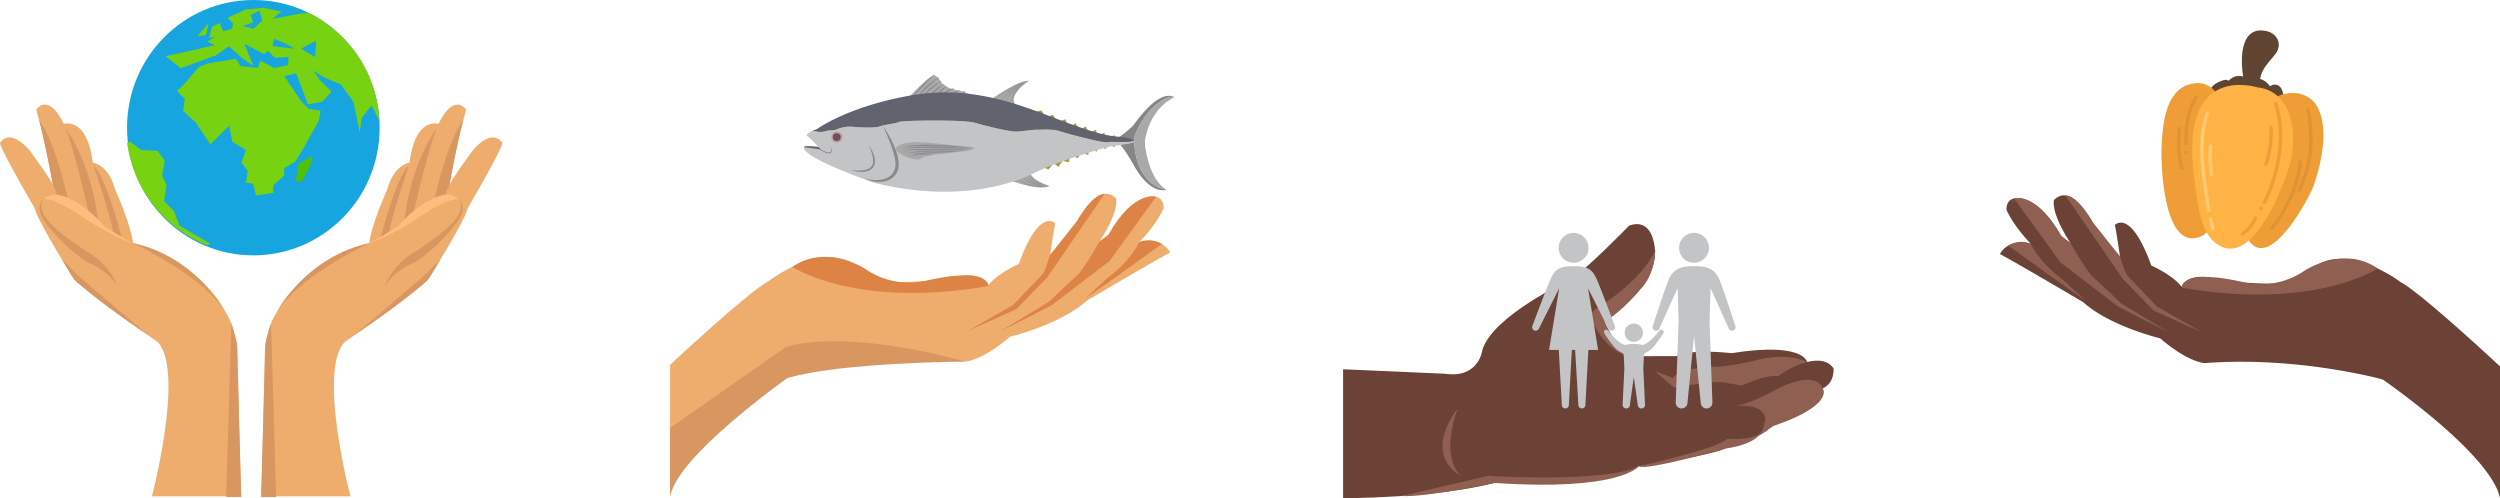 <svg xmlns="http://www.w3.org/2000/svg" width="903.538" height="180.068" viewBox="0 0 903.538 180.068">
  <g id="Grupo_24056" data-name="Grupo 24056" transform="translate(-420.82 -1150)">
    <g id="Grupo_24039" data-name="Grupo 24039" transform="translate(906.236 1231)">
      <g id="Grupo_24038" data-name="Grupo 24038">
        <path id="Trazado_50797" data-name="Trazado 50797" d="M33.175,388.179s33.47,0,54.695-5.538c0,0,42.918.463,52.147-6,0,0,26.816-3.924,31.865-6.695,0,0,13.125-4.384,15.206-6.922s14.367-3.92,18.746-14.3c0,0,4.719-1.039,4.623-7.367,0,0-1.936-4.365-9.619-2.4,0,0-.945-7.369-27.249-3.214,0,0-14.652-1.731-19.957,1.072l-16.856.041s-10.736-6.252-11.063-9.593l.923-3s24-13.382,18.458-30c0,0-1.613-7.151-8.537-4.611,0,0-16.382,16.841-21.458,19.61,0,0-27.92,12.921-31.61,25.382,0,0-1.152,10.383-13.613,8.535l-36.7-1.615Z" transform="translate(-33.175 -289.111)" fill="#6b4235"/>
        <path id="Trazado_50798" data-name="Trazado 50798" d="M138.439,322.266s-.463-8.825-15.98-1.615c0,0-11.522,6.736-17.925,6.908,0,0,11.522-2.236,12.735,4.167,0,0-.457,5.537-3.051,6.879l5.979-4.141S138.149,329.011,138.439,322.266Z" transform="translate(35.317 -261.557)" fill="#8f6052"/>
        <path id="Trazado_50799" data-name="Trazado 50799" d="M145.575,315.456s-6.771-3.926-19.4-.368c0,0-9.521,2.052-13.329,2.052,0,0-13.207.065-15.745,4.1l-6.348-2.479a84.5,84.5,0,0,0,6.867,5.942s13.74-2.469,17.548-1.9c0,0,5.987.868,6.332,1.2s8.378-4.153,13.727-3.461A30.057,30.057,0,0,1,145.575,315.456Z" transform="translate(22.088 -265.608)" fill="#8f6052"/>
        <path id="Trazado_50800" data-name="Trazado 50800" d="M102.064,293.861s0,9-5.439,14.3c0,0-6.313,7.847-12.843,11.537,0,0,3.916,10.338,10.883,12.553,0,0-7.826,1.525-14.687-11.167,0,0-2.281-3.23,0-5.537C79.979,315.552,97.06,305.628,102.064,293.861Z" transform="translate(10.775 -284.551)" fill="#8f6052"/>
        <path id="Trazado_50801" data-name="Trazado 50801" d="M56.934,323.123c.316-.433-6.8,16.643,1.252,24.341C58.187,347.464,44.048,340.842,56.934,323.123Z" transform="translate(-15.572 -256.472)" fill="#8f6052"/>
        <path id="Trazado_50802" data-name="Trazado 50802" d="M132.73,326.843s-.856,5.392-13.752,7.171c0,0-28.631,8.141-31.287,6.412,0,0,29.239-6.577,31.865-9.923C119.556,330.5,131.552,331.435,132.73,326.843Z" transform="translate(19.151 -252.894)" fill="#8f6052"/>
        <path id="Trazado_50803" data-name="Trazado 50803" d="M129.7,333.774s-6.575,9.113-52.147,6c0,0-24.819,5.321-33.638,4.735l31.336-7.273S117.536,339.889,129.7,333.774Z" transform="translate(-22.863 -246.241)" fill="#8f6052"/>
      </g>
      <path id="Trazado_50804" data-name="Trazado 50804" d="M88.4,296.128a5.393,5.393,0,1,1-5.382-5.386,5.392,5.392,0,0,1,5.382,5.386Zm-4.831,36.913,1.172,19.88a1.269,1.269,0,0,0,2.538,0l1.076-19.88h3.516l-3.637-22.295,7.322,14.567a1.26,1.26,0,0,0,2.32-.982s-5.358-14.5-6.673-17.223c-1.342-2.7-2.634-4.331-7.681-4.331H82.493c-5.023,0-6.34,1.627-7.655,4.331-1.315,2.726-6.7,17.223-6.7,17.223a1.259,1.259,0,0,0,.67,1.652,1.278,1.278,0,0,0,1.678-.67l7.318-14.567-3.659,22.295h3.518l1.1,19.88a1.269,1.269,0,0,0,2.538,0l1.076-19.88Zm42.991-42.32a5.4,5.4,0,1,0,5.382,5.384,5.41,5.41,0,0,0-5.382-5.384Zm5.6,31.72.361-11.72,6.579,14.593a1.276,1.276,0,0,0,2.346-1.005s-4.643-14.5-5.958-17.2c-1.339-2.7-3.375-4.357-8.4-4.357h-1.052c-5.023,0-7.055,1.652-8.4,4.357-1.315,2.7-5.956,17.2-5.956,17.2a1.293,1.293,0,0,0,.67,1.676,1.268,1.268,0,0,0,1.65-.67l6.6-14.593.359,11.72-1.029,29.476a2.136,2.136,0,0,0,1.962,2.273h.143a2.154,2.154,0,0,0,2.13-1.962l2.393-24.282,2.415,24.282a2.079,2.079,0,0,0,2.083,1.962h.169a2.138,2.138,0,0,0,1.962-2.273l-1.054-29.476ZM104.788,323.5a3.3,3.3,0,1,0,3.3,3.3,3.3,3.3,0,0,0-3.3-3.3Zm0,19.475s1.486,10.34,1.486,10.358a1.386,1.386,0,0,0,1.27.862,1.366,1.366,0,0,0,1.266-.933,3.6,3.6,0,0,0,0-.743l-.6-12.721.192-4.361c.169-1.484.216-1.029,1.889-2.058,1.723-1.027,4.664-5.572,4.807-5.787a4.432,4.432,0,0,0,.457-.888.857.857,0,0,0-.67-.98.943.943,0,0,0-.862.359c-.214.239-3.588,4.737-6.124,5.168a11.59,11.59,0,0,0-2.8-.384h-.625a11.808,11.808,0,0,0-2.8.384c-2.536-.431-5.909-4.929-6.148-5.168a.9.9,0,0,0-.837-.359.841.841,0,0,0-.672.98,3.473,3.473,0,0,0,.457.888c.143.216,3.085,4.76,4.809,5.787,1.7,1.029,1.721.574,1.887,2.058l.192,4.361-.623,12.721a2.47,2.47,0,0,0,.047.743,1.315,1.315,0,0,0,1.246.933,1.359,1.359,0,0,0,1.268-.862c-.024-.018,1.48-10.358,1.48-10.358Z" transform="translate(0.292 -287.565)" fill="#c3c4c6"/>
    </g>
    <g id="Grupo_24045" data-name="Grupo 24045" transform="translate(420.82 1150)">
      <path id="Trazado_50817" data-name="Trazado 50817" d="M160.326,303.082s11.853-45.076,2.181-55.683c0,0-26.124-18.481-30.1-22.46,0,0-13.258-20.9-14.507-26.048,0,0-12.788-21.991-12.476-23.551,0,0,3.273-5.927,10.759,2.806,0,0,7.488,10.138,8.735,13.1,0,0-3.275-16.69-6.391-27.92,0,0,4.21-6.552,9.979,5.148,0,0,8.423-2.808,10.45,14.036,0,0,5.615.468,8.11,9.825,0,0,5.772,12.635,6.4,19.185,0,0,25.576,9.049,33.691,25.425,0,0,2.652,3.275,4.053,12.167,0,0,1.092,49.909,1.405,53.966Z" transform="translate(-105.418 -123.701)" fill="#eeac6d"/>
      <path id="Trazado_50818" data-name="Trazado 50818" d="M140.831,210.108a25.4,25.4,0,0,0-10.45-12.012s-12.165-7.555-15.283-12.431c0,0-2.965-3.165-1.092-6.6,0,0-3.122,2.691.388,7.6,0,0,6.656,9.4,15.91,15.106C130.3,201.777,136.035,203.48,140.831,210.108Z" transform="translate(-98.403 -106.841)" fill="#d89761"/>
      <path id="Trazado_50819" data-name="Trazado 50819" d="M112.614,164.345s5.072,5.6,10.293,28.041c0,0-3.12-.98-3.839-1.068a11.2,11.2,0,0,0-1.444-3.265S114.392,170.058,112.614,164.345Z" transform="translate(-98.511 -120.972)" fill="#d89761"/>
      <path id="Trazado_50820" data-name="Trazado 50820" d="M117.458,165.817s9.125,11.391,11.814,33.456l-3.2-2.34S120.033,170.846,117.458,165.817Z" transform="translate(-93.862 -119.559)" fill="#d89761"/>
      <path id="Trazado_50821" data-name="Trazado 50821" d="M122.681,172.8s6.017,17.584,7.069,23.9c0,0,2.465,1.717,3.165,2.3C132.915,199,127.126,176.444,122.681,172.8Z" transform="translate(-88.849 -112.856)" fill="#d89761"/>
      <path id="Trazado_50822" data-name="Trazado 50822" d="M129.694,186.986s23.316,10.217,33.343,23.982C163.037,210.968,152.389,191.666,129.694,186.986Z" transform="translate(-82.118 -99.241)" fill="#d89761"/>
      <path id="Trazado_50823" data-name="Trazado 50823" d="M116.812,190.022s3.773,6.481,4.508,7.306c0,0,6.465,6.554,26.73,20.192l-25.19-21.456Z" transform="translate(-94.482 -96.327)" fill="#d89761"/>
      <path id="Trazado_50824" data-name="Trazado 50824" d="M151.009,209.376l1.573,55.2h-5.458L149,201.863l1.592,5.385Z" transform="translate(-65.388 -84.961)" fill="#d89761"/>
      <path id="Trazado_50825" data-name="Trazado 50825" d="M117.162,178.087s7.884-.363,18.277,11.434c0,0,7.606,4.9,11.044,6.526a91.712,91.712,0,0,1-20.329-10.889s-10.438-6.7-12.774-5.147A7.715,7.715,0,0,1,117.162,178.087Z" transform="translate(-97.776 -107.784)" fill="#ffbd7d"/>
      <path id="Trazado_50826" data-name="Trazado 50826" d="M185.852,303.082S174,258.006,183.671,247.4c0,0,26.124-18.481,30.1-22.46,0,0,13.26-20.9,14.509-26.048,0,0,12.788-21.991,12.478-23.551,0,0-3.277-5.927-10.763,2.806,0,0-7.488,10.138-8.735,13.1,0,0,3.275-16.69,6.395-27.92,0,0-4.21-6.552-9.983,5.148,0,0-8.423-2.808-10.45,14.036,0,0-5.615.468-8.11,9.825,0,0-5.77,12.635-6.4,19.185,0,0-25.578,9.049-33.689,25.425,0,0-2.652,3.275-4.057,12.167,0,0-1.09,49.909-1.4,53.966Z" transform="translate(-59.205 -123.701)" fill="#eeac6d"/>
      <path id="Trazado_50827" data-name="Trazado 50827" d="M176.407,210.108a25.437,25.437,0,0,1,10.45-12.012s12.169-7.555,15.289-12.431c0,0,2.963-3.165,1.088-6.6,0,0,3.124,2.691-.386,7.6,0,0-6.658,9.4-15.91,15.106C186.937,201.777,181.2,203.48,176.407,210.108Z" transform="translate(-37.281 -106.841)" fill="#d89761"/>
      <path id="Trazado_50828" data-name="Trazado 50828" d="M195.9,164.345s-5.068,5.6-10.293,28.041c0,0,3.12-.98,3.843-1.068a11.254,11.254,0,0,1,1.444-3.265S194.129,170.058,195.9,164.345Z" transform="translate(-28.45 -120.972)" fill="#d89761"/>
      <path id="Trazado_50829" data-name="Trazado 50829" d="M191.8,165.817s-9.123,11.391-11.814,33.456l3.2-2.34S189.23,170.846,191.8,165.817Z" transform="translate(-33.843 -119.559)" fill="#d89761"/>
      <path id="Trazado_50830" data-name="Trazado 50830" d="M185.811,172.8s-6.021,17.584-7.069,23.9c0,0-2.469,1.717-3.171,2.3C175.571,199,181.362,176.444,185.811,172.8Z" transform="translate(-38.084 -112.856)" fill="#d89761"/>
      <path id="Trazado_50831" data-name="Trazado 50831" d="M190.11,186.986s-23.316,10.217-33.341,23.982C156.769,210.968,167.415,191.666,190.11,186.986Z" transform="translate(-56.13 -99.241)" fill="#d89761"/>
      <path id="Trazado_50832" data-name="Trazado 50832" d="M201.966,190.022s-3.775,6.481-4.513,7.306c0,0-6.464,6.554-26.728,20.192l25.19-21.456Z" transform="translate(-42.736 -96.327)" fill="#d89761"/>
      <path id="Trazado_50833" data-name="Trazado 50833" d="M155.14,209.376l-1.573,55.2h5.458l-1.872-62.713-1.594,5.385Z" transform="translate(-59.204 -84.961)" fill="#d89761"/>
      <path id="Trazado_50834" data-name="Trazado 50834" d="M202.523,178.087s-7.884-.363-18.273,11.434c0,0-7.61,4.9-11.044,6.526a91.686,91.686,0,0,0,20.325-10.889s10.438-6.7,12.774-5.147A7.69,7.69,0,0,0,202.523,178.087Z" transform="translate(-40.354 -107.784)" fill="#ffbd7d"/>
      <path id="Trazado_50835" data-name="Trazado 50835" d="M220.137,188.36c0,25.488-20.435,46.148-45.644,46.148s-45.646-20.66-45.646-46.148,20.437-46.146,45.646-46.146S220.137,162.874,220.137,188.36Z" transform="translate(-82.931 -142.214)" fill="#16a5de"/>
      <path id="Trazado_50836" data-name="Trazado 50836" d="M145.8,193.387l-3.622-3.624.986-5.6-1.646-3.624.99-5.268-2.632-3.624-5.927-.327-3.947-2.965-1.152.345a46.466,46.466,0,0,0,28.764,36.988l1.35-.451-11.191-6.585Z" transform="translate(-82.925 -117.12)" fill="#77d311"/>
      <g id="Grupo_24043" data-name="Grupo 24043" transform="translate(64.022 2.83)">
        <path id="Trazado_50837" data-name="Trazado 50837" d="M160,180.428l.331-3.622.656-2.963,2.3-1.32,2.635-1.645-.331,2.633-3.29,6.587Z" transform="translate(-117.047 -117.531)" fill="#4fc106"/>
        <path id="Trazado_50838" data-name="Trazado 50838" d="M141.868,151.126l2.964-.331.986-4.28Z" transform="translate(-134.455 -140.916)" fill="#4fc106"/>
        <path id="Trazado_50839" data-name="Trazado 50839" d="M146.157,162.427l5.923-1.644,4.608-3.294,5.3,4.647,3.637,2.45-3.34-8.082,7.242,3.949,1.315-1.315,2.636,2.632,4.935-.327-.329,2.963-4.935.988-4.937-2.634-.988,2.634-6.254-.658-1.646-2.636-10.2,1.648-3.291,1.317s-6.581,8.233-7.571,8.233,2.634,3.291,2.634,3.291l-.657,4.282,4.608,4.282L150.106,193l6.775-6.775,1.143,5.838,4.917,2.965-1.644,4.608,2.3,2.965-.658,4.282,2.632.327.992,4.282,6.252-.988v-2.634l3.947-3.624v-2.634l3.951-2.307,3.292-5.407,5.264-9.409.658-3.624-4.276-.659-2.638-2.634-6.209-9.194,4.237-1.1,1.972,5.027,2.307,6.256,5.266-.988,3.292-3.622-4.28-4.282-2.3-3.293,4.276,2.634,5.6,2.3,4.611,6.258,2.3,11.2.657-5.27,3.622-4.609,2.85,5.717c-1.025-18.187-11.285-31.618-25.307-39.077l-2.887.1s-8.557,1.646-9.87,1.977,2.632-2.636,2.632-2.636l-6.583-1.317-6.254.659-6.583,2.963,1.977,1.976L158,151.233l-3.293.988-1.315-2.965-2.634,1.319-.986,3.951,2.634-.659-3.294,1.977,2.636,1.315Zm19.416-11.195-4.276-.988,4.276-1.317-.986-2.636,3.291-1.644.99,3.622Zm6.916,6.256.657-2.634,3.291,1.317,4.278,2.307Zm15.463,3.953L182.87,158.4l5.413-2.885-.086,2.334Z" transform="translate(-138.085 -143.658)" fill="#77d311"/>
      </g>
      <g id="Grupo_24044" data-name="Grupo 24044" transform="translate(59.872 3.279)">
        <path id="Trazado_50840" data-name="Trazado 50840" d="M141.868,151.126l2.964-.331.986-4.28Z" transform="translate(-130.305 -141.366)" fill="#77d311"/>
        <path id="Trazado_50841" data-name="Trazado 50841" d="M141.439,165.265l12.674-4.7,4.608-3.294,4.938,1.975,1.974.659-1.317-3.622,2.639,1.439v-6.858l-3.625-.837,3.625-1.118v-1.941l-.335-.895.335-.168v-2.016l-1.981.208-6.583,2.964,1.977,1.976-.332,1.976-3.291.989-1.316-2.965-2.635,1.319-.986,3.95,2.634-.657-3.293,1.976,2.635,1.317-17.817,4Z" transform="translate(-135.968 -143.887)" fill="#77d311"/>
      </g>
    </g>
    <g id="Grupo_24049" data-name="Grupo 24049" transform="translate(1143.642 1161)">
      <g id="Grupo_24047" data-name="Grupo 24047" transform="translate(0 59.608)">
        <g id="Grupo_24046" data-name="Grupo 24046">
          <path id="Trazado_50842" data-name="Trazado 50842" d="M351.33,372.443s-28.286-26.4-35.828-30.409c0,0-18.857-14.379-31.116-5.656,0,0-9.194,6.364-14.614,6.128a112.365,112.365,0,0,1-24.515-2.358s-7.306-.943-8.954,3.536l72.6,33.472s39.13,26.871,42.432,42.9Z" transform="translate(-170.615 -310.632)" fill="#6b4235"/>
          <path id="Trazado_50843" data-name="Trazado 50843" d="M341.068,388.389s-30.64-8.486-64.347-5.893c0,0-5.891-.237-16.029-8.956,0,0-18.152-4.321-27.894-13.123,0,0-28.284-16.657-30.013-17.286,0,0,2.358-5.815,11.155-3.771,0,0-5.97-5.972-8.8-12.257,0,0-.47-4.713,4.713-4.243,0,0,7.543.157,14.769,13.513a31.029,31.029,0,0,0,3.616,2.673s-6.757-9.9-5.972-15.4c0,0,4.874-6.442,11.788,5.186,0,0,8.327,12.257,12.1,15.085,0,0-1.572-10.685-1.887-11.314,0,0,5.66-6.285,13.2,14.614,0,0,7.543,3.3,11,7.7l73.384,22.471Z" transform="translate(-202.785 -321.865)" fill="#6b4235"/>
          <path id="Trazado_50844" data-name="Trazado 50844" d="M236.3,344.043s-.318-7.23,22.626-1.887a27.922,27.922,0,0,0,22-4.4s14.066-9.143,26.183-.625C307.113,337.131,284.386,352.37,236.3,344.043Z" transform="translate(-170.615 -310.699)" fill="#8f6052"/>
          <path id="Trazado_50845" data-name="Trazado 50845" d="M214.847,321.866l20.743,30.173,11.159,11.469,17.756,8.016-16.5-9.429-10.842-11.314s-1.011-1.521-2.583-6.863c0,0-8.1-10.109-9.676-12.151C224.9,331.767,219.5,321.866,214.847,321.866Z" transform="translate(-191.208 -321.866)" fill="#8f6052"/>
          <path id="Trazado_50846" data-name="Trazado 50846" d="M261.548,371.066l-18.542-9.429-20.9-16.029-16.721-23.1s7.835-2.714,17.192,13.67l3.173,2.409s5.47,9.689,7.984,12.2c0,0,6.832,6.13,10.215,9.588Z" transform="translate(-200.291 -321.408)" fill="#8f6052"/>
          <path id="Trazado_50847" data-name="Trazado 50847" d="M204.32,331.8,222.684,345l9.429,6.6-7.81-7.23s-8.082-5.6-11.835-13.227A8.847,8.847,0,0,0,204.32,331.8Z" transform="translate(-201.312 -313.646)" fill="#8f6052"/>
        </g>
      </g>
      <g id="Grupo_24048" data-name="Grupo 24048" transform="translate(58.344)">
        <path id="Trazado_50848" data-name="Trazado 50848" d="M259.732,291.451h.133a9.043,9.043,0,0,1,2.558.382,5.533,5.533,0,0,1,3.518,2.887,4.618,4.618,0,0,1,.4,2.058,5.52,5.52,0,0,1-.59,2.2,9.354,9.354,0,0,1-1.368,1.936l-.233.278-.323.382c-.558.66-1.115,1.319-1.646,2a15.267,15.267,0,0,0-1.944,3.191,10.546,10.546,0,0,0-.617,2.217,5.13,5.13,0,0,1,1.047.41,6.821,6.821,0,0,1,1.1.721,6.1,6.1,0,0,1,1.376,1.523,3.715,3.715,0,0,1,1.049-.5,2.506,2.506,0,0,1,.755-.108,2.764,2.764,0,0,1,.664.078,2.482,2.482,0,0,1,1.129.666,3.651,3.651,0,0,1,.811,1.272,7.587,7.587,0,0,1,.515,3.059l-.006.167-.01.163a.51.51,0,0,1,.059.255.713.713,0,0,1-.118.388,6.687,6.687,0,0,1-.637,2.119.618.618,0,0,1-.56.317.68.68,0,0,1-.335-.084.665.665,0,0,1-.235-.894c.039-.076.078-.157.114-.239.059-.143.106-.29.155-.441l-.131.074a5.643,5.643,0,0,1-.815.129,5.09,5.09,0,0,1-.545.024c-.169,0-.335,0-.5-.014a16.921,16.921,0,0,1-1.987-.245l-.764-.139c-.447-.076-.892-.157-1.343-.22a10.057,10.057,0,0,0-1.184-.063c-.792,0-1.587.073-2.268.141-.743.076-1.484.171-2.23.267-.719.09-1.364.174-2.017.249a31.919,31.919,0,0,1-3.679.239c-.21,0-.425,0-.637-.01a14.711,14.711,0,0,1-1.9-.2,8.236,8.236,0,0,1-1.817-.551,6.635,6.635,0,0,1-1.611-1.06,4.53,4.53,0,0,1-1.337-1.77,3.122,3.122,0,0,1-.188-.8,2.532,2.532,0,0,1,.051-.751,2.666,2.666,0,0,1,.263-.729,3.633,3.633,0,0,1,.533-.757,5.735,5.735,0,0,1,1.307-1.076,9.925,9.925,0,0,1,1.752-.845c.265-.1.539-.186.815-.265a4.8,4.8,0,0,1,.819-.172c.049,0,.1-.008.149-.008a1.786,1.786,0,0,1,.741.172c.11.049.212.1.316.157a3.6,3.6,0,0,1,.435-.464,5.074,5.074,0,0,1,2.656-1.229,4.564,4.564,0,0,1,.678-.047,3.834,3.834,0,0,1,1.45.269l-.076-.392-.049-.349a34.447,34.447,0,0,1-.314-6.375,16.191,16.191,0,0,1,1.246-5.883,7.333,7.333,0,0,1,1.458-2.13,5.57,5.57,0,0,1,2.187-1.313,5.943,5.943,0,0,1,1.768-.265" transform="translate(-223.936 -291.451)" fill="#5f4432"/>
        <path id="Trazado_50849" data-name="Trazado 50849" d="M265.376,302.987c.22,0,.445.006.666.016a10.09,10.09,0,0,1,7.034,3.161,11.731,11.731,0,0,1,2.021,3.385,18.384,18.384,0,0,1,1.1,3.961,31.572,31.572,0,0,1,.129,8.86,57.743,57.743,0,0,1-1.7,8.866c-.337,1.26-.721,2.542-1.176,3.924l-.082.243c-.227.686-.457,1.376-.733,2.04-.451,1.088-.984,2.122-1.533,3.173-.766,1.46-1.607,2.94-2.571,4.521-1.045,1.719-2.162,3.4-3.32,5a42.41,42.41,0,0,1-3.728,4.531,18.477,18.477,0,0,1-3.9,3.251,6.983,6.983,0,0,1-3.52,1.123c-.116,0-.231,0-.345-.012a4.694,4.694,0,0,1-1.893-.551,5.72,5.72,0,0,1-1.682-1.44,10.263,10.263,0,0,1-1.407-2.313,11.149,11.149,0,0,1-.972-3.935,21.753,21.753,0,0,1,.176-4.566,46.809,46.809,0,0,1,.884-4.741c.243-1.054.513-2.1.782-3.153l.325-1.274c.259-1.007.492-2.021.725-3.036.137-.588.272-1.174.412-1.76.394-1.648.807-3.294,1.221-4.943l.49-1.95c.294-1.186.584-2.377.862-3.569.167-.7.321-1.407.476-2.111l.308-1.39a72.738,72.738,0,0,1,3.826-12.315.641.641,0,0,1,.206-.849,11.929,11.929,0,0,1,6.92-2.15" transform="translate(-218.012 -280.378)" fill="#ef9e37"/>
        <path id="Trazado_50850" data-name="Trazado 50850" d="M245.662,301.16h.122a8.371,8.371,0,0,1,1.47.137,7.431,7.431,0,0,1,1.556.482,8.536,8.536,0,0,1,2.5,1.68,14.624,14.624,0,0,1,1.2,1.276.6.6,0,0,1,.239-.055.651.651,0,0,1,.611.441c.127.392.251.786.363,1.182.441.6.864,1.211,1.292,1.825l.535.77a.587.587,0,0,1,.1.453.666.666,0,0,1-.28.433.618.618,0,0,1-.343.1.667.667,0,0,1-.543-.29,45.249,45.249,0,0,1,.784,6.955c.09,2,.071,4,.039,5.878-.041,2.109-.118,4.078-.229,6.026a112.358,112.358,0,0,1-1.325,11.973c-.288,1.732-.668,3.6-1.166,5.723l-.123.527c-.253,1.074-.513,2.189-.839,3.265-.633,2.1-1.77,5.05-4.339,6.4a8.309,8.309,0,0,1-2.332.809,6.978,6.978,0,0,1-1.066.118l-.174,0a7.257,7.257,0,0,1-.925-.073,6.482,6.482,0,0,1-3.475-1.846,12.985,12.985,0,0,1-2.595-3.837,29.378,29.378,0,0,1-1.805-5.052,56.053,56.053,0,0,1-1.217-5.776,90.425,90.425,0,0,1-1.052-10.773c-.061-1.37-.088-2.567-.084-3.667.01-1.429.09-2.871.18-4.349a57.966,57.966,0,0,1,.839-7.267,25.7,25.7,0,0,1,2.236-6.983,15.4,15.4,0,0,1,1.566-2.45,11.313,11.313,0,0,1,2.013-1.97,9.957,9.957,0,0,1,2.507-1.364,11.516,11.516,0,0,1,1.8-.494,10.846,10.846,0,0,1,1.964-.218" transform="translate(-232.555 -282.132)" fill="#ef9e37"/>
        <path id="Trazado_50851" data-name="Trazado 50851" d="M255.321,301.5a26.172,26.172,0,0,1,3.5.259,25.643,25.643,0,0,1,3.13.655,1.576,1.576,0,0,1,.19.018,13.742,13.742,0,0,1,3.3.845,12.27,12.27,0,0,1,2.754,1.531,12.858,12.858,0,0,1,2.222,2.119,16.649,16.649,0,0,1,2.977,5.544,26.275,26.275,0,0,1,1.221,6.656,34.6,34.6,0,0,1-1.525,12.378c-.4,1.292-.882,2.665-1.548,4.457-.727,1.919-1.505,3.806-2.315,5.615a64.084,64.084,0,0,1-6.575,11.714,25.945,25.945,0,0,1-4.027,4.472,12.173,12.173,0,0,1-4.476,2.587,7.837,7.837,0,0,1-2.183.317l-.178,0a7.7,7.7,0,0,1-2.469-.492,11.283,11.283,0,0,1-5.25-4.382,18.357,18.357,0,0,1-1.9-3.737,30.144,30.144,0,0,1-1.246-4.143c-.6-2.571-.964-5.235-1.313-7.812l-.094-.686c-1.056-7.763-1.9-15.336-.6-22.687a22.914,22.914,0,0,1,2.9-8.108,14.831,14.831,0,0,1,5.031-4.986,16.156,16.156,0,0,1,7.447-2.1c.343-.018.686-.027,1.031-.027" transform="translate(-227.082 -281.805)" fill="#ffb345"/>
        <path id="Trazado_50852" data-name="Trazado 50852" d="M256.2,304.678a.656.656,0,0,0-.245-.047.663.663,0,0,0-.245.047.628.628,0,0,0-.327.829c.074.243.149.49.219.741a40.269,40.269,0,0,1,1.433,10.318V316.4a51.8,51.8,0,0,1-1.746,13.474c.01-.039.02-.074.029-.11-.01.043-.022.082-.033.123l-.012.043.012-.035a63.112,63.112,0,0,1-3.967,10.767.626.626,0,1,0,1.156.48,62.435,62.435,0,0,0,3.412-8.805,57.053,57.053,0,0,0,1.981-9.084,47.723,47.723,0,0,0,.323-9.237,39.906,39.906,0,0,0-.582-4.68,38.373,38.373,0,0,0-1.076-4.323.585.585,0,0,0-.333-.335m-.911,25.2,0,.022v-.008Z" transform="translate(-214.597 -278.8)" fill="#ef9e37"/>
        <path id="Trazado_50853" data-name="Trazado 50853" d="M251.715,324.186a.635.635,0,0,1,.127.464.646.646,0,0,1-.235.417.686.686,0,0,1-.466.127.6.6,0,0,1-.417-.235.631.631,0,0,1,.108-.882.686.686,0,0,1,.466-.127.6.6,0,0,1,.417.235" transform="translate(-215.243 -260.257)" fill="#ef9e37"/>
        <path id="Trazado_50854" data-name="Trazado 50854" d="M252.765,325.768a.621.621,0,0,0-.239-.049.655.655,0,0,0-.582.388c-.157.329-.323.653-.5.976a15.908,15.908,0,0,1-2.375,3.132l.029-.027-.033.033-.047.047.033-.033a18.016,18.016,0,0,1-1.6,1.388.626.626,0,0,0-.112.876.634.634,0,0,0,.882.114,16.283,16.283,0,0,0,2.877-2.789,16.743,16.743,0,0,0,2-3.236.629.629,0,0,0-.337-.819m-1.335,1.342-.045.08c.016-.027.029-.057.045-.08m-2.366,3.11,0-.006-.018.02.014-.014" transform="translate(-218.49 -258.56)" fill="#ef9e37"/>
        <path id="Trazado_50855" data-name="Trazado 50855" d="M254.58,309.561a.616.616,0,0,0-.625-.537.582.582,0,0,0-.084.006.639.639,0,0,0-.412.245.68.68,0,0,0-.12.466c.029.555.049,1.1.059,1.656v-.165a33.761,33.761,0,0,1-.268,4.621,39.031,39.031,0,0,1-.882,4.521l.014-.065c-.216.8-.457,1.6-.715,2.387a.64.64,0,0,0,.349.819.629.629,0,0,0,.813-.349,38.042,38.042,0,0,0,1.607-6.7,35.653,35.653,0,0,0,.265-6.9m-2.318,10.75.024-.092-.024.092" transform="translate(-214.363 -274.584)" fill="#ef9e37"/>
        <path id="Trazado_50856" data-name="Trazado 50856" d="M242.453,306.462a.637.637,0,0,1,.341.819q-.315.994-.586,2c.014-.055.027-.1.043-.157a40.041,40.041,0,0,0-1.025,5.646,49.562,49.562,0,0,0-.274,5.956l0-.049c.1,7.206,1.427,14.309,2.446,21.423a.627.627,0,1,1-1.241.182c-.853-5.94-1.913-11.853-2.3-17.85a59.769,59.769,0,0,1,.039-8.905,39.3,39.3,0,0,1,1.746-8.717.6.6,0,0,1,.588-.392.654.654,0,0,1,.231.043" transform="translate(-225.695 -277.084)" fill="#ffca74"/>
        <path id="Trazado_50857" data-name="Trazado 50857" d="M242.059,312.477a.633.633,0,0,1,.545.7q-.121,1.984-.1,3.974v-.167a53.163,53.163,0,0,0,.431,6.191.629.629,0,0,1-1.244.182,55.558,55.558,0,0,1-.329-10.338.632.632,0,0,1,.633-.549c.022,0,.045,0,.069,0" transform="translate(-224.205 -271.274)" fill="#ffca74"/>
        <path id="Trazado_50858" data-name="Trazado 50858" d="M242.592,326.4a25.067,25.067,0,0,0,.686,3.3l-.027-.09.045.159a.692.692,0,0,1,.006.49.621.621,0,0,1-.813.345.6.6,0,0,1-.343-.329,27.153,27.153,0,0,1-.8-3.69.639.639,0,0,1,.535-.713.662.662,0,0,1,.086-.006.64.64,0,0,1,.625.537" transform="translate(-224.122 -258.418)" fill="#ffca74"/>
        <path id="Trazado_50859" data-name="Trazado 50859" d="M261.918,305.935a.652.652,0,0,0-.417-.153l-.039,0a.633.633,0,0,0-.578.676,59.2,59.2,0,0,1,.909,13.088,40.785,40.785,0,0,1-.625,5.135,41.6,41.6,0,0,1-1.352,5.227c.02-.049.033-.1.053-.153a45.411,45.411,0,0,1-2.152,5.25.631.631,0,0,0,.29.839.639.639,0,0,0,.839-.294,42.467,42.467,0,0,0,2.777-7.287,40.212,40.212,0,0,0,1.3-7.122,48.813,48.813,0,0,0,.106-7.222,70.036,70.036,0,0,0-.9-7.559.654.654,0,0,0-.216-.427m-.118,13.491,0,.071,0-.071" transform="translate(-208.465 -277.696)" fill="#df9332"/>
        <path id="Trazado_50860" data-name="Trazado 50860" d="M263.588,315.385a.486.486,0,0,0-.106-.01.623.623,0,0,0-.631.51,39.886,39.886,0,0,1-1.881,8.692c.02-.053.035-.1.053-.157a49.461,49.461,0,0,1-5.476,11.242l.057-.09c-.878,1.333-1.813,2.62-2.816,3.861a.63.63,0,0,0,.956.819,49.742,49.742,0,0,0,6.932-11.443,42.263,42.263,0,0,0,3.408-12.688.665.665,0,0,0-.1-.474.65.65,0,0,0-.4-.261M255.6,335.571l.031-.047-.031.047" transform="translate(-213.277 -268.488)" fill="#df9332"/>
        <path id="Trazado_50861" data-name="Trazado 50861" d="M241.576,303.569a.644.644,0,0,0-.417-.153l-.039,0a.594.594,0,0,0-.425.219,18,18,0,0,0-2.073,3.951,25.431,25.431,0,0,0-1.2,4.4,46.845,46.845,0,0,0-.629,8.868.628.628,0,0,0,1.252-.092c-.016-1.344,0-2.691.078-4.029a31.7,31.7,0,0,1,1.372-7.867l-.006.018a18.61,18.61,0,0,1,1.993-4.192l.165-.241A.678.678,0,0,0,241.8,304a.625.625,0,0,0-.22-.427m-2.04,5.162-.029.088.029-.088" transform="translate(-228.494 -279.967)" fill="#df9332"/>
        <path id="Trazado_50862" data-name="Trazado 50862" d="M236.435,309.25a.671.671,0,0,0-.108-.01.622.622,0,0,0-.627.5,42.36,42.36,0,0,0,.827,14.595.644.644,0,0,0,.319.355.677.677,0,0,0,.484.023.651.651,0,0,0,.355-.319.7.7,0,0,0,.023-.484c-.059-.253-.116-.506-.171-.756l.008.055-.029-.153,0-.014,0,0a42.61,42.61,0,0,1-.794-10.708c.047-.788.114-1.572.208-2.356a.638.638,0,0,0-.494-.735m.282,3.14,0,.057,0-.057m.821,10.767a1.052,1.052,0,0,0-.024-.108l0,.01c.006.033.014.067.022.1" transform="translate(-229.814 -274.377)" fill="#df9332"/>
        <path id="Trazado_50863" data-name="Trazado 50863" d="M237.721,313.837a.623.623,0,0,1,.221.427.631.631,0,0,1-.578.676.647.647,0,0,1-.457-.153.621.621,0,0,1-.22-.425.629.629,0,0,1,.578-.678.642.642,0,0,1,.455.153" transform="translate(-228.589 -270.111)" fill="#df9332"/>
      </g>
    </g>
    <g id="Grupo_24055" data-name="Grupo 24055" transform="translate(663 1177)">
      <g id="Grupo_24051" data-name="Grupo 24051" transform="translate(0 43.038)">
        <g id="Grupo_24050" data-name="Grupo 24050">
          <path id="Trazado_50864" data-name="Trazado 50864" d="M13.665,297.86s28.286-26.4,35.828-30.407c0,0,18.857-14.379,31.116-5.658,0,0,9.194,6.366,14.614,6.128a112.274,112.274,0,0,0,24.515-2.356s7.3-.943,8.954,3.535l-72.6,33.47s-39.13,26.873-42.43,42.9Z" transform="translate(-13.665 -236.051)" fill="#eeac6d"/>
          <path id="Trazado_50865" data-name="Trazado 50865" d="M35.7,313.806s30.642-8.484,64.347-5.891c0,0,5.893-.237,16.031-8.958,0,0,18.152-4.321,27.892-13.121,0,0,28.286-16.657,30.015-17.286,0,0-2.358-5.815-11.157-3.773,0,0,5.97-5.972,8.8-12.255,0,0,.47-4.715-4.715-4.245,0,0-7.541.159-14.769,13.515a30.972,30.972,0,0,1-3.614,2.673s6.757-9.9,5.97-15.4c0,0-4.872-6.444-11.786,5.186,0,0-8.327,12.257-12.1,15.085,0,0,1.572-10.685,1.887-11.314,0,0-5.66-6.285-13.2,14.614,0,0-7.543,3.3-11,7.7L34.914,302.805Z" transform="translate(6.73 -247.284)" fill="#eeac6d"/>
          <path id="Trazado_50866" data-name="Trazado 50866" d="M107.038,269.459s.316-7.228-22.628-1.885a27.918,27.918,0,0,1-22-4.4s-14.066-9.143-26.185-.627C36.226,262.547,58.954,277.787,107.038,269.459Z" transform="translate(7.99 -236.117)" fill="#dc8345"/>
          <path id="Trazado_50867" data-name="Trazado 50867" d="M118.132,247.284,97.389,277.457,86.232,288.926,68.474,296.94l16.5-9.429L95.817,276.2s1.011-1.519,2.583-6.861c0,0,8.1-10.109,9.676-12.151C108.076,257.185,113.485,247.284,118.132,247.284Z" transform="translate(38.942 -247.284)" fill="#dc8345"/>
          <path id="Trazado_50868" data-name="Trazado 50868" d="M74.619,296.482l18.542-9.429,20.9-16.027,16.721-23.1s-7.835-2.714-17.192,13.668l-3.173,2.411s-5.47,9.689-7.986,12.2c0,0-6.83,6.128-10.215,9.585Z" transform="translate(44.84 -246.826)" fill="#dc8345"/>
          <path id="Trazado_50869" data-name="Trazado 50869" d="M117.951,257.22l-18.364,13.2-9.429,6.6,7.808-7.23s8.082-5.6,11.835-13.227A8.848,8.848,0,0,1,117.951,257.22Z" transform="translate(59.756 -239.064)" fill="#dc8345"/>
          <path id="Trazado_50870" data-name="Trazado 50870" d="M13.665,330.613v-24.8l41.644-29.1s17.756-7.569,65.133,5.109c0,0-44.782.288-64.347,5.891C56.1,287.712,15.55,316.522,13.665,330.613Z" transform="translate(-13.665 -221.19)" fill="#d89761"/>
        </g>
      </g>
      <g id="Grupo_24054" data-name="Grupo 24054" transform="translate(48.378)">
        <path id="Trazado_50871" data-name="Trazado 50871" d="M75.39,246.707s12.155,4.962,16.239,2.707c0,0-7.6-2.1-7.422-6.111S75.39,246.707,75.39,246.707Z" transform="translate(-2.797 -209.211)" fill="#a9a9aa"/>
        <path id="Trazado_50872" data-name="Trazado 50872" d="M87.26,248.169s-.147-.016-.4-.057-.617-.106-1.045-.214-.927-.245-1.446-.433a12.67,12.67,0,0,1-1.591-.692c-.261-.139-.519-.286-.764-.445a8.078,8.078,0,0,1-.7-.5c-.108-.088-.212-.176-.312-.267l-.282-.274-.249-.274-.218-.272a4.371,4.371,0,0,1-.327-.51,4.469,4.469,0,0,1-.206-.419c-.051-.118-.078-.216-.1-.28l-.035-.1s.063.133.178.361a4.078,4.078,0,0,0,.239.392c.1.149.221.306.355.476l.227.251.257.255.288.253.312.249c.218.163.449.321.692.472s.494.294.751.429a15.312,15.312,0,0,0,1.556.706c.508.2.99.37,1.409.5s.77.235,1.019.3Z" transform="translate(1.231 -207.945)" fill="#88898c"/>
        <path id="Trazado_50873" data-name="Trazado 50873" d="M78.9,243.677s.1.122.282.319a11.1,11.1,0,0,0,.8.776c.169.159.366.31.57.478s.433.329.672.488.484.327.749.476.529.3.8.435c.269.153.559.255.833.38s.561.208.831.31.543.159.8.235a6.433,6.433,0,0,0,.725.167c.227.039.433.1.619.12l.484.063.421.061-.425-.016-.49-.022a5.64,5.64,0,0,1-.633-.076,6.906,6.906,0,0,1-.743-.129c-.259-.067-.539-.112-.817-.206s-.57-.174-.853-.3-.578-.229-.853-.38-.555-.286-.815-.453-.512-.331-.751-.5-.453-.355-.66-.523-.39-.345-.553-.513-.312-.321-.435-.464-.229-.272-.314-.378A4.121,4.121,0,0,1,78.9,243.677Z" transform="translate(0.572 -207.708)" fill="#88898c"/>
        <path id="Trazado_50874" data-name="Trazado 50874" d="M78.186,243.952s.131.114.374.3c.118.1.268.2.439.329s.367.261.586.4l.337.225.37.225c.253.161.535.3.813.466s.584.308.894.451.621.29.949.4l.482.188c.163.059.327.106.488.161s.323.106.484.151l.478.116.464.11.451.078.427.074c.139.023.274.027.4.041l.707.063.547,0,.48.008-.478.037-.551.037c-.214,0-.453-.008-.715-.02-.131-.006-.27-.006-.41-.022l-.437-.055-.461-.059c-.157-.024-.312-.067-.474-.1l-.488-.112c-.165-.043-.327-.1-.494-.145s-.333-.1-.5-.155l-.492-.186c-.331-.12-.643-.282-.958-.423s-.609-.314-.9-.47-.559-.325-.805-.5l-.363-.245-.331-.241c-.216-.151-.4-.31-.562-.441s-.3-.259-.415-.365C78.3,244.081,78.186,243.952,78.186,243.952Z" transform="translate(-0.114 -207.444)" fill="#88898c"/>
        <path id="Trazado_50875" data-name="Trazado 50875" d="M77.526,244.254s.141.131.4.337c.131.1.288.227.48.357l.3.21.345.218c.237.157.51.3.792.461.294.141.594.308.921.445l.494.218.519.19c.345.141.713.227,1.074.339s.735.178,1.1.268c.366.067.729.116,1.08.172l1.017.1.241.022.233,0,.443.008c.284,0,.547.02.778,0l.6-.029.525-.023-.521.069-.6.073a6.668,6.668,0,0,1-.78.043l-.449.014-.235.006-.243-.012c-.327-.018-.676-.025-1.033-.063-.357-.053-.725-.1-1.1-.161-.368-.086-.747-.151-1.115-.257s-.739-.214-1.088-.361l-.525-.2-.5-.227c-.331-.139-.627-.325-.919-.48-.278-.174-.549-.329-.782-.5l-.337-.237-.29-.229c-.184-.145-.333-.282-.459-.392A5.154,5.154,0,0,1,77.526,244.254Z" transform="translate(-0.747 -207.155)" fill="#88898c"/>
        <path id="Trazado_50876" data-name="Trazado 50876" d="M72.94,233.077s9.517-6.94,13.576-6.634c0,0-9.3,5.979-3.753,9.646S72.94,233.077,72.94,233.077Z" transform="translate(-5.149 -224.26)" fill="#a9a9aa"/>
        <path id="Trazado_50877" data-name="Trazado 50877" d="M73.3,233.356s.178-.139.5-.376.778-.576,1.339-.962,1.217-.839,1.934-1.3,1.491-.943,2.273-1.407c.4-.223.788-.457,1.186-.666s.78-.427,1.164-.615l.561-.282.549-.249.521-.235.5-.2.457-.178.423-.133a6.4,6.4,0,0,1,.692-.194l.613-.121-.6.167a6.354,6.354,0,0,0-.676.231l-.41.155-.447.2-.486.212-.51.251c-.351.169-.713.361-1.09.559s-.762.408-1.15.625-.78.451-1.174.678c-.784.453-1.56.925-2.283,1.376l-1.041.651-.927.588Z" transform="translate(-4.807 -224.255)" fill="#88898c"/>
        <path id="Trazado_50878" data-name="Trazado 50878" d="M74.051,234.45s.139-.159.392-.427.615-.649,1.068-1.088.982-.952,1.572-1.476c.3-.259.6-.533.921-.8s.639-.539.97-.8.666-.515,1-.758.672-.476,1-.7.659-.415.966-.608.619-.337.9-.492a7.843,7.843,0,0,1,.782-.363l.331-.141.292-.1.551-.172-.535.216-.282.112-.319.161c-.225.121-.49.235-.758.4s-.572.318-.868.521-.623.4-.941.629-.657.455-.982.707-.664.5-.99.766-.657.519-.974.782-.627.529-.927.782l-.858.743-.758.676c-.464.425-.858.774-1.125,1.027Z" transform="translate(-4.082 -224.163)" fill="#88898c"/>
        <path id="Trazado_50879" data-name="Trazado 50879" d="M75.123,234.637s.1-.169.278-.453.447-.688.788-1.156.747-1.011,1.213-1.568.984-1.133,1.531-1.682c.278-.27.559-.539.847-.79s.574-.494.86-.717a11.652,11.652,0,0,1,1.666-1.086,6.379,6.379,0,0,1,.719-.337c.218-.094.414-.155.574-.208s.294-.076.38-.1l.135-.033-.131.045c-.086.033-.214.069-.368.133s-.347.137-.555.243c-.106.051-.218.106-.331.171s-.239.125-.361.2a13.459,13.459,0,0,0-1.6,1.131c-.28.225-.562.464-.841.721s-.555.521-.827.792c-.549.537-1.068,1.1-1.54,1.648s-.907,1.06-1.264,1.515-.655.833-.854,1.1Z" transform="translate(-3.054 -224.19)" fill="#88898c"/>
        <path id="Trazado_50880" data-name="Trazado 50880" d="M76.373,234.722l.02-.116c.014-.076.031-.188.061-.327.061-.28.151-.682.3-1.152a13.622,13.622,0,0,1,.606-1.572,11.759,11.759,0,0,1,.958-1.683,9.672,9.672,0,0,1,1.256-1.48,8.144,8.144,0,0,1,1.339-1.031,7.141,7.141,0,0,1,1.066-.535c.131-.055.239-.092.312-.116l.112-.039s-.151.067-.406.2a8.5,8.5,0,0,0-1.011.6A9.879,9.879,0,0,0,78.511,230a13.361,13.361,0,0,0-.964,1.64,15.253,15.253,0,0,0-.668,1.527c-.171.459-.3.845-.38,1.119S76.373,234.722,76.373,234.722Z" transform="translate(-1.854 -224.031)" fill="#88898c"/>
        <path id="Trazado_50881" data-name="Trazado 50881" d="M57.862,233.181s6.111-6.722,8.9-7.857a2.789,2.789,0,0,0,1.266.917c.7.174.174.872.786,1.135s.48,1.309.96,1.266.829.741,1.354.917,1.092.96,2.052.786.3.741,2.575.609a2.846,2.846,0,0,0,2.007.394,1.756,1.756,0,0,0,1.572.829s.523.48.829.48S61.878,238.768,57.862,233.181Z" transform="translate(-19.621 -225.324)" fill="#a9a9aa"/>
        <path id="Trazado_50882" data-name="Trazado 50882" d="M58.268,233.5s.415-.588,1.1-1.423c.339-.419.743-.9,1.188-1.407.223-.251.451-.515.69-.774s.486-.521.729-.786l.749-.768c.245-.253.5-.492.741-.727.488-.464.958-.886,1.378-1.229.208-.172.4-.325.584-.455a5.261,5.261,0,0,1,.474-.317,2.064,2.064,0,0,1,.327-.171l.122-.045a2.308,2.308,0,0,0-.4.29c-.12.1-.257.231-.414.38s-.329.325-.517.515c-.374.382-.805.835-1.266,1.321l-1.442,1.527-.739.772-.719.745c-.466.482-.907.929-1.29,1.307C58.8,233.012,58.268,233.5,58.268,233.5Z" transform="translate(-19.231 -225.257)" fill="#88898c"/>
        <path id="Trazado_50883" data-name="Trazado 50883" d="M66.877,225.875l-1.235,1.052-1.254,1.082-.7.613c-.235.212-.478.423-.713.643s-.482.429-.707.651-.463.425-.674.641-.429.41-.621.609-.386.376-.549.555-.321.337-.459.478l-.345.376c-.194.208-.308.325-.308.325s.082-.141.233-.382c.076-.12.167-.27.28-.433s.247-.343.394-.539.317-.4.5-.615.376-.437.584-.66.425-.455.657-.678.468-.447.706-.672.492-.427.733-.639.494-.4.735-.59c.482-.374.945-.708,1.352-.976A14.239,14.239,0,0,1,66.877,225.875Z" transform="translate(-18.229 -224.795)" fill="#88898c"/>
        <path id="Trazado_50884" data-name="Trazado 50884" d="M66.868,226.52s-.439.347-1.1.866l-.525.419-.584.474c-.4.335-.829.682-1.241,1.052-.212.18-.419.361-.619.549-.1.092-.2.182-.3.27l-.288.27c-.19.178-.372.349-.541.517s-.335.323-.478.474-.28.284-.4.406l-.3.321c-.171.176-.272.276-.272.276s.071-.123.2-.333l.237-.378c.1-.139.21-.3.337-.466s.269-.351.425-.535l.241-.286c.082-.1.174-.188.265-.286.18-.192.366-.394.572-.58s.408-.384.619-.57.433-.361.647-.537.439-.331.651-.49c.431-.306.843-.576,1.207-.788A9.9,9.9,0,0,1,66.868,226.52Z" transform="translate(-17.36 -224.176)" fill="#88898c"/>
        <path id="Trazado_50885" data-name="Trazado 50885" d="M66.9,227.042s-.357.353-.907.853c-.272.253-.6.541-.939.851l-.531.476c-.184.159-.365.327-.547.492-.368.327-.725.664-1.066.974-.165.163-.329.314-.484.457s-.292.29-.425.417c-.257.265-.48.48-.623.643s-.237.249-.237.249.055-.11.163-.3a3.687,3.687,0,0,1,.2-.339c.084-.127.178-.272.29-.423s.237-.312.374-.478.288-.337.447-.51.325-.351.5-.519.357-.345.543-.512.376-.329.564-.486.378-.308.562-.451.368-.276.541-.4.343-.239.5-.343A11.46,11.46,0,0,1,66.9,227.042Z" transform="translate(-16.476 -223.675)" fill="#88898c"/>
        <path id="Trazado_50886" data-name="Trazado 50886" d="M66.642,227.485s-.067.061-.186.161-.265.268-.453.441c-.094.09-.2.174-.3.288s-.21.223-.327.335c-.229.231-.478.468-.735.7-.127.116-.243.245-.366.363s-.247.235-.363.347c-.239.223-.466.425-.67.592a8.328,8.328,0,0,1-.7.537,8.567,8.567,0,0,1,.508-.721c.161-.21.355-.447.572-.7.11-.123.218-.253.337-.38s.233-.257.361-.378c.263-.235.533-.464.792-.67.125-.108.255-.2.374-.294a2.44,2.44,0,0,1,.363-.237c.233-.137.427-.243.566-.308S66.642,227.485,66.642,227.485Z" transform="translate(-15.131 -223.25)" fill="#88898c"/>
        <path id="Trazado_50887" data-name="Trazado 50887" d="M67.9,227.894s-.073.033-.19.1-.284.159-.482.263c-.1.059-.2.122-.314.182s-.225.137-.347.208l-.368.22c-.122.082-.247.163-.374.243s-.257.149-.376.235-.243.163-.359.241-.235.147-.345.214-.208.145-.3.206a6.654,6.654,0,0,1-.662.394,6.33,6.33,0,0,1,.49-.6c.078-.086.163-.182.257-.274s.2-.18.317-.272.225-.19.347-.282.257-.171.384-.257l.4-.239c.135-.073.274-.131.406-.194a4.836,4.836,0,0,1,.749-.272,3.069,3.069,0,0,1,.314-.069,1.67,1.67,0,0,1,.245-.035A1.573,1.573,0,0,1,67.9,227.894Z" transform="translate(-13.945 -222.857)" fill="#88898c"/>
        <path id="Trazado_50888" data-name="Trazado 50888" d="M68.421,228.2l-.123.112c-.08.069-.192.165-.329.274s-.294.235-.466.361c-.09.059-.172.135-.263.2s-.182.131-.274.2-.178.139-.268.2-.186.123-.265.194-.161.129-.239.188-.159.11-.223.165a4.348,4.348,0,0,1-.463.365,3.414,3.414,0,0,1,.265-.543,1.824,1.824,0,0,1,.176-.233c.065-.08.135-.167.212-.249a3.258,3.258,0,0,1,.253-.237c.088-.076.182-.153.276-.227a5.571,5.571,0,0,1,.594-.37,4.1,4.1,0,0,1,.557-.247A2.555,2.555,0,0,1,68.421,228.2Z" transform="translate(-12.283 -222.566)" fill="#88898c"/>
        <path id="Trazado_50889" data-name="Trazado 50889" d="M69.295,228.4s-.153.188-.4.431c-.12.123-.265.263-.419.408s-.321.3-.486.449-.331.3-.488.439c-.073.074-.147.141-.219.206s-.131.131-.2.19c-.114.122-.221.22-.286.3s-.114.118-.114.118.008-.059.031-.161a1.162,1.162,0,0,1,.055-.184c.027-.067.055-.147.1-.227a3.1,3.1,0,0,1,.331-.515c.073-.084.141-.178.223-.261s.165-.171.253-.247a4.507,4.507,0,0,1,.545-.425c.088-.065.182-.116.269-.169s.172-.094.251-.135A2.9,2.9,0,0,1,69.295,228.4Z" transform="translate(-11.15 -222.374)" fill="#88898c"/>
        <path id="Trazado_50890" data-name="Trazado 50890" d="M44.812,238.921s-6.873-.974-6.44-.029,6.691,2.03,6.691,2.03Z" transform="translate(-38.347 -212.697)" fill="#75666b"/>
        <g id="Grupo_24052" data-name="Grupo 24052" transform="translate(112.446 7.625)">
          <path id="Trazado_50891" data-name="Trazado 50891" d="M103.189,247.01v-1.966c2.138-12.221,10.693-15.494,10.693-15.494-.1-.053-.2-.1-.3-.143-1.088-.135-2.936.21-5.805,2.395-5.256,4.006-8.731,11.494-8.537,13.507,0,0-.11,15.49,11.722,17.719C104.455,259.274,103.189,247.01,103.189,247.01Z" transform="translate(-92.363 -229.055)" fill="#a9a9aa"/>
          <path id="Trazado_50892" data-name="Trazado 50892" d="M95.774,237.778a.313.313,0,0,0-.049.08Z" transform="translate(-95.725 -220.995)" fill="#a59797"/>
          <path id="Trazado_50893" data-name="Trazado 50893" d="M102.574,245.468c-.194-2.013,3.281-9.5,8.537-13.507,2.869-2.185,4.717-2.53,5.805-2.395-5.9-2.507-13.64,9.158-14.8,10.53a45.683,45.683,0,0,1-5.456,4.41L95.75,246c.245-.3,1.548-.87,6.848,8.547,6.068,10.783,11.7,8.643,11.7,8.643C102.464,260.959,102.574,245.468,102.574,245.468Z" transform="translate(-95.701 -229.215)" fill="#868687"/>
        </g>
        <path id="Trazado_50894" data-name="Trazado 50894" d="M80.914,232.534s1.7-.437,2.181-.611.96,1.658,1.789,2.052,2.663-.525,2.663-.525a5.891,5.891,0,0,0,1.484,2.1c.831.568,2.926-.48,2.926-.48s.655,1.966,1.44,2.315,2.269-.829,2.269-.829a7.016,7.016,0,0,0,1.44,1.964c.655.437,2.224-.874,2.224-.874s.568,1.615,1.442,1.921,2.356-.786,2.356-.786-.086,1.44.7,1.791,2.313-.655,2.313-.655a1.128,1.128,0,0,0,.568,1.309,3.4,3.4,0,0,0,2.7-.263c.306-.263.874.786.874.786l.263,1.789a12.636,12.636,0,0,0-.786,1.484c-.174.48-1.049-.566-1.049-.566s-2.138.48-2.269,1.484c0,0-1.484-1.221-2.4-1.092a6.734,6.734,0,0,0-.786,2.009s-1.4-1.18-2.052-1.18-1,1.834-.915,2.271-1.529-.917-2.271-.917c0,0-1.615,1.615-1.4,2.226l-1.791-.917s-1.964.874-1.352,2.1a3.13,3.13,0,0,1-2.269-.392s-1.615,1.615-1.484,2.138-1.966-1.223-1.966-1.223l-1.876,2.271-2.1-.786Z" transform="translate(2.505 -219.002)" fill="#ac9535"/>
        <g id="Grupo_24053" data-name="Grupo 24053" transform="translate(0 6.406)">
          <path id="Trazado_50895" data-name="Trazado 50895" d="M148.132,241.573c-1.527.306-12.4-2.489-17.329-4.016s-13.356.263-15.931.218-10.475-1.964-14.8-3.187-26.409-.872-27.543-.261-4.715.829-6.765,1.572-8.643.261-10.609.086a12.3,12.3,0,0,0-5.237,1.092c-1.092.437-2.009.088-3.581.48a6.464,6.464,0,0,1-3.49.174,6.673,6.673,0,0,0-1.617-.108c-1.476.7-2.373,1.4-1.6,1.852,1.07.621,4.872,4.8,4.872,4.8l-6.134-.864c-.931,3.73,25.17,12.817,25.17,12.817,26.9,6.785,47.424,1.748,57.8-3.379,10.948-5.411,28.082-9.787,28.082-9.787s8.39-.933,8.39-1.631a.556.556,0,0,0-.143-.337c-.4.082-.888.159-1.46.261C154.245,241.7,149.661,241.268,148.132,241.573Z" transform="translate(-38.35 -223.623)" fill="#c3c4c6"/>
          <path id="Trazado_50896" data-name="Trazado 50896" d="M151.27,244.654c-3.261-.233-7.224-.584-20.857-5.711s-32.02-13.323-54.95-9.254-33.791,12.137-33.791,12.137c-.66.245-1.3.506-1.852.768a6.673,6.673,0,0,1,1.617.108,6.464,6.464,0,0,0,3.49-.174c1.572-.392,2.489-.043,3.581-.48a12.3,12.3,0,0,1,5.237-1.092c1.966.174,8.557.655,10.609-.086s5.631-.96,6.765-1.572,23.222-.96,27.543.261,12.221,3.144,14.8,3.187,11-1.746,15.931-.218,15.8,4.321,17.329,4.016,6.113.131,8.076-.218c.572-.1,1.058-.178,1.46-.261C155.77,245.46,154.02,244.85,151.27,244.654Z" transform="translate(-36.937 -228.593)" fill="#61636f"/>
        </g>
        <path id="Trazado_50897" data-name="Trazado 50897" d="M56.125,234.826s.284.374.737,1.062,1.078,1.684,1.75,2.926c.337.621.69,1.3,1.029,2.04s.688,1.523,1,2.36a21.573,21.573,0,0,1,.811,2.644,12.116,12.116,0,0,1,.353,2.9,6.727,6.727,0,0,1-.206,1.525l-.012.047-.006.024,0,.012-.008.031-.027.082-.055.165-.055.167c-.02.055-.049.122-.073.18-.053.122-.1.247-.157.363l-.172.337a5.846,5.846,0,0,1-2.015,2.138,7.078,7.078,0,0,1-2.509.966,9.4,9.4,0,0,1-2.346.151,11.576,11.576,0,0,1-3.375-.709c-.388-.143-.682-.284-.882-.378l-.3-.153.325.09c.212.059.525.133.921.219a13.917,13.917,0,0,0,3.314.263c.341-.022.694-.047,1.052-.106a9.4,9.4,0,0,0,1.1-.223,6.793,6.793,0,0,0,2.128-.978,5.139,5.139,0,0,0,.9-.8,5.436,5.436,0,0,0,.694-1.011l.135-.28c.043-.094.074-.186.114-.278.018-.047.037-.088.055-.143l.053-.165.053-.167.025-.084c0,.006.01-.025,0,.01l0-.008,0-.02.008-.037a5.625,5.625,0,0,0,.159-1.248,12.077,12.077,0,0,0-.292-2.632,26.177,26.177,0,0,0-.682-2.552c-.263-.821-.537-1.613-.821-2.358s-.562-1.444-.831-2.089c-.541-1.288-1.011-2.358-1.35-3.1Z" transform="translate(-27.552 -216.204)" fill="#88898c"/>
        <path id="Trazado_50898" data-name="Trazado 50898" d="M53.474,238.331s.165.2.417.586a13.213,13.213,0,0,1,.929,1.656,10.83,10.83,0,0,1,.482,1.188,8.135,8.135,0,0,1,.357,1.4,5.487,5.487,0,0,1,.035,1.587,3.555,3.555,0,0,1-.615,1.582l-.008.012,0,.006c-.006.008.01-.01-.016.02l-.016.02-.031.037-.063.073a1.335,1.335,0,0,1-.137.153,2.9,2.9,0,0,1-.331.3,4.026,4.026,0,0,1-.713.449,5.521,5.521,0,0,1-1.519.457,7.85,7.85,0,0,1-1.442.1,10.629,10.629,0,0,1-1.278-.088,13.173,13.173,0,0,1-1.864-.37c-.441-.123-.686-.216-.686-.216s.259.035.711.078,1.1.094,1.866.106a11.967,11.967,0,0,0,2.581-.216,5.668,5.668,0,0,0,1.329-.455,3.25,3.25,0,0,0,.584-.38,2.75,2.75,0,0,0,.245-.223c.071-.069.178-.21.229-.272a2.878,2.878,0,0,0,.512-1.27,5.44,5.44,0,0,0,.022-1.405,11.93,11.93,0,0,0-.6-2.518c-.251-.727-.5-1.325-.68-1.742S53.474,238.331,53.474,238.331Z" transform="translate(-30.075 -212.84)" fill="#88898c"/>
        <path id="Trazado_50899" data-name="Trazado 50899" d="M55.369,239.8s1.484-3.1,13.836-1.66,16.849,1.18,13.533,2.358-16.851,1.572-18.291,3.144S54.277,241.763,55.369,239.8Z" transform="translate(-22.104 -213.39)" fill="#a9a9aa"/>
        <path id="Trazado_50900" data-name="Trazado 50900" d="M47.423,237.887a2.009,2.009,0,1,1-2.007-2.074A2.041,2.041,0,0,1,47.423,237.887Z" transform="translate(-33.495 -215.255)" fill="#c59b9c"/>
        <circle id="Elipse_1279" data-name="Elipse 1279" cx="1.419" cy="1.419" r="1.419" transform="translate(10.436 21.126)" fill="#67515d"/>
        <path id="Trazado_50901" data-name="Trazado 50901" d="M45.93,238.677a1.973,1.973,0,0,1,.1.308,2.545,2.545,0,0,1,.1.862,1.393,1.393,0,0,1-.163.584.983.983,0,0,1-.545.431,1.511,1.511,0,0,1-.725.035,4.359,4.359,0,0,1-.7-.2,10.58,10.58,0,0,1-2.293-1.237c-.288-.206-.517-.394-.676-.525l-.243-.216.267.184c.171.116.415.278.719.457s.657.384,1.05.578a11.573,11.573,0,0,0,1.254.545,4.434,4.434,0,0,0,.655.184,1.325,1.325,0,0,0,.621-.02.784.784,0,0,0,.445-.321,1.252,1.252,0,0,0,.178-.5,3.216,3.216,0,0,0-.006-.835C45.953,238.793,45.93,238.677,45.93,238.677Z" transform="translate(-36.001 -212.507)" fill="#75666b"/>
        <path id="Trazado_50902" data-name="Trazado 50902" d="M55.991,239.591s.018-.02.059-.047a1.208,1.208,0,0,1,.19-.116,2.4,2.4,0,0,1,.327-.151,4.213,4.213,0,0,1,.459-.161c.172-.059.368-.108.582-.159s.445-.11.694-.153.515-.1.8-.143l.888-.12c.31-.043.633-.063.968-.1s.682-.065,1.037-.08c.713-.035,1.466-.092,2.244-.094.78-.018,1.584-.037,2.4-.018s1.648.016,2.477.051,1.658.055,2.473.11l2.393.155c.776.051,1.523.127,2.232.188s1.382.125,2,.19c1.235.135,2.264.268,2.983.353l1.131.147-1.139-.057c-.723-.043-1.758-.094-3-.176l-4.235-.235-2.389-.116c-.813-.049-1.64-.061-2.467-.094s-1.654-.053-2.467-.067c-.406,0-.809-.022-1.209-.022H64.24c-.774-.008-1.523.018-2.232.031-.355,0-.7.029-1.033.043s-.657.025-.964.055l-.884.074c-.282.022-.547.065-.8.092s-.482.067-.7.108-.412.073-.586.12-.331.08-.463.127a2.538,2.538,0,0,0-.335.12,1.539,1.539,0,0,0-.2.1A.319.319,0,0,0,55.991,239.591Z" transform="translate(-21.417 -212.923)" fill="#88898c"/>
        <path id="Trazado_50903" data-name="Trazado 50903" d="M82.746,239.224l-1.156.022c-.737,0-1.787.023-3.048.022s-2.732,0-4.308-.02l-2.428-.033c-.827-.01-1.672-.037-2.511-.071s-1.678-.069-2.5-.09-1.636-.045-2.422-.051-1.544,0-2.264.024-1.4.059-2.023.106l-.9.088-.805.112c-.251.037-.482.092-.7.133a5.264,5.264,0,0,0-.588.145c-.174.053-.335.09-.468.137l-.337.133-.28.11.27-.133.325-.163c.131-.059.29-.108.463-.17a5.165,5.165,0,0,1,.584-.184c.216-.055.447-.125.7-.178l.8-.163c.286-.043.586-.086.9-.131s.643-.073.982-.11.692-.053,1.054-.08c.723-.043,1.488-.074,2.277-.084s1.607-.012,2.436.01,1.668.045,2.509.076,1.676.071,2.5.086l2.428.073c1.574.049,3.044.106,4.3.163s2.309.118,3.044.155Z" transform="translate(-21.399 -212.594)" fill="#88898c"/>
        <path id="Trazado_50904" data-name="Trazado 50904" d="M56.456,240.466a2.239,2.239,0,0,1,.223-.171,4.551,4.551,0,0,1,.692-.394,8.935,8.935,0,0,1,1.16-.433,10.993,10.993,0,0,1,1.58-.319,14.585,14.585,0,0,1,1.9-.1l2.1.008c1.46,0,3.016,0,4.574,0,3.114.014,6.23.027,8.566.039,1.168,0,2.142.014,2.822-.006.341-.008.609-.014.792-.025s.278-.022.278-.022a9.84,9.84,0,0,1-1.064.139c-.68.057-1.654.131-2.822.18s-2.532.1-3.994.122c-.731.012-1.486.027-2.254.029s-1.546.006-2.324.008l-2.326-.016c-.768-.006-1.523-.025-2.254-.039s-1.437-.039-2.109-.071a16.709,16.709,0,0,0-1.866.018,12.8,12.8,0,0,0-1.562.221,8.229,8.229,0,0,0-1.168.351A4.292,4.292,0,0,0,56.456,240.466Z" transform="translate(-20.971 -212.156)" fill="#88898c"/>
        <path id="Trazado_50905" data-name="Trazado 50905" d="M78.119,239.322s-.325.045-.9.114-1.388.157-2.367.251c-.49.049-1.023.1-1.586.135l-1.772.125c-.615.041-1.25.086-1.9.094l-1.966.049-.494.008-.494-.012c-.325-.008-.653-.018-.974-.027l-1.9-.092c-.308-.018-.61-.027-.9-.035s-.584-.023-.862-.022c-.559.016-1.09.008-1.576.061-.243.022-.476.035-.7.061l-.625.1-.553.084-.461.11c-.557.133-.88.2-.88.2s.31-.11.856-.292c.137-.043.29-.094.455-.147l.549-.129.625-.147c.221-.043.459-.069.7-.1a14.311,14.311,0,0,1,1.6-.143c.566-.014,1.168-.029,1.783-.008s1.25.027,1.893.055c.323.006.649.012.976.02l.488.008.49-.014c.653-.01,1.307-.022,1.95-.033.323-.008.643,0,.958-.016l.935-.037,3.359-.118c.984-.041,1.8-.051,2.379-.074S78.119,239.322,78.119,239.322Z" transform="translate(-20.238 -211.888)" fill="#88898c"/>
        <path id="Trazado_50906" data-name="Trazado 50906" d="M58.038,240.937l.078-.057c.053-.035.125-.092.227-.153s.219-.141.366-.216a4.679,4.679,0,0,1,.5-.245,5.375,5.375,0,0,1,.615-.239,3.511,3.511,0,0,1,.351-.1,2.528,2.528,0,0,1,.374-.076l.4-.041c.139-.01.261-.006.394,0l.8.008.794.029c.263.006.521.033.77.037s.486.02.715.031l.641.035c.792,0,1.333.039,1.333.039s-.519.116-1.323.227c-.2.022-.417.033-.649.045s-.472.027-.723.033-.51.008-.77,0l-.8-.014-.794-.025c-.129,0-.267-.014-.384-.014l-.357.018a2.566,2.566,0,0,0-.349.045,2.7,2.7,0,0,0-.337.057c-.216.053-.423.094-.611.153-.38.106-.694.219-.913.294S58.038,240.937,58.038,240.937Z" transform="translate(-19.452 -211.424)" fill="#88898c"/>
      </g>
    </g>
  </g>
</svg>
